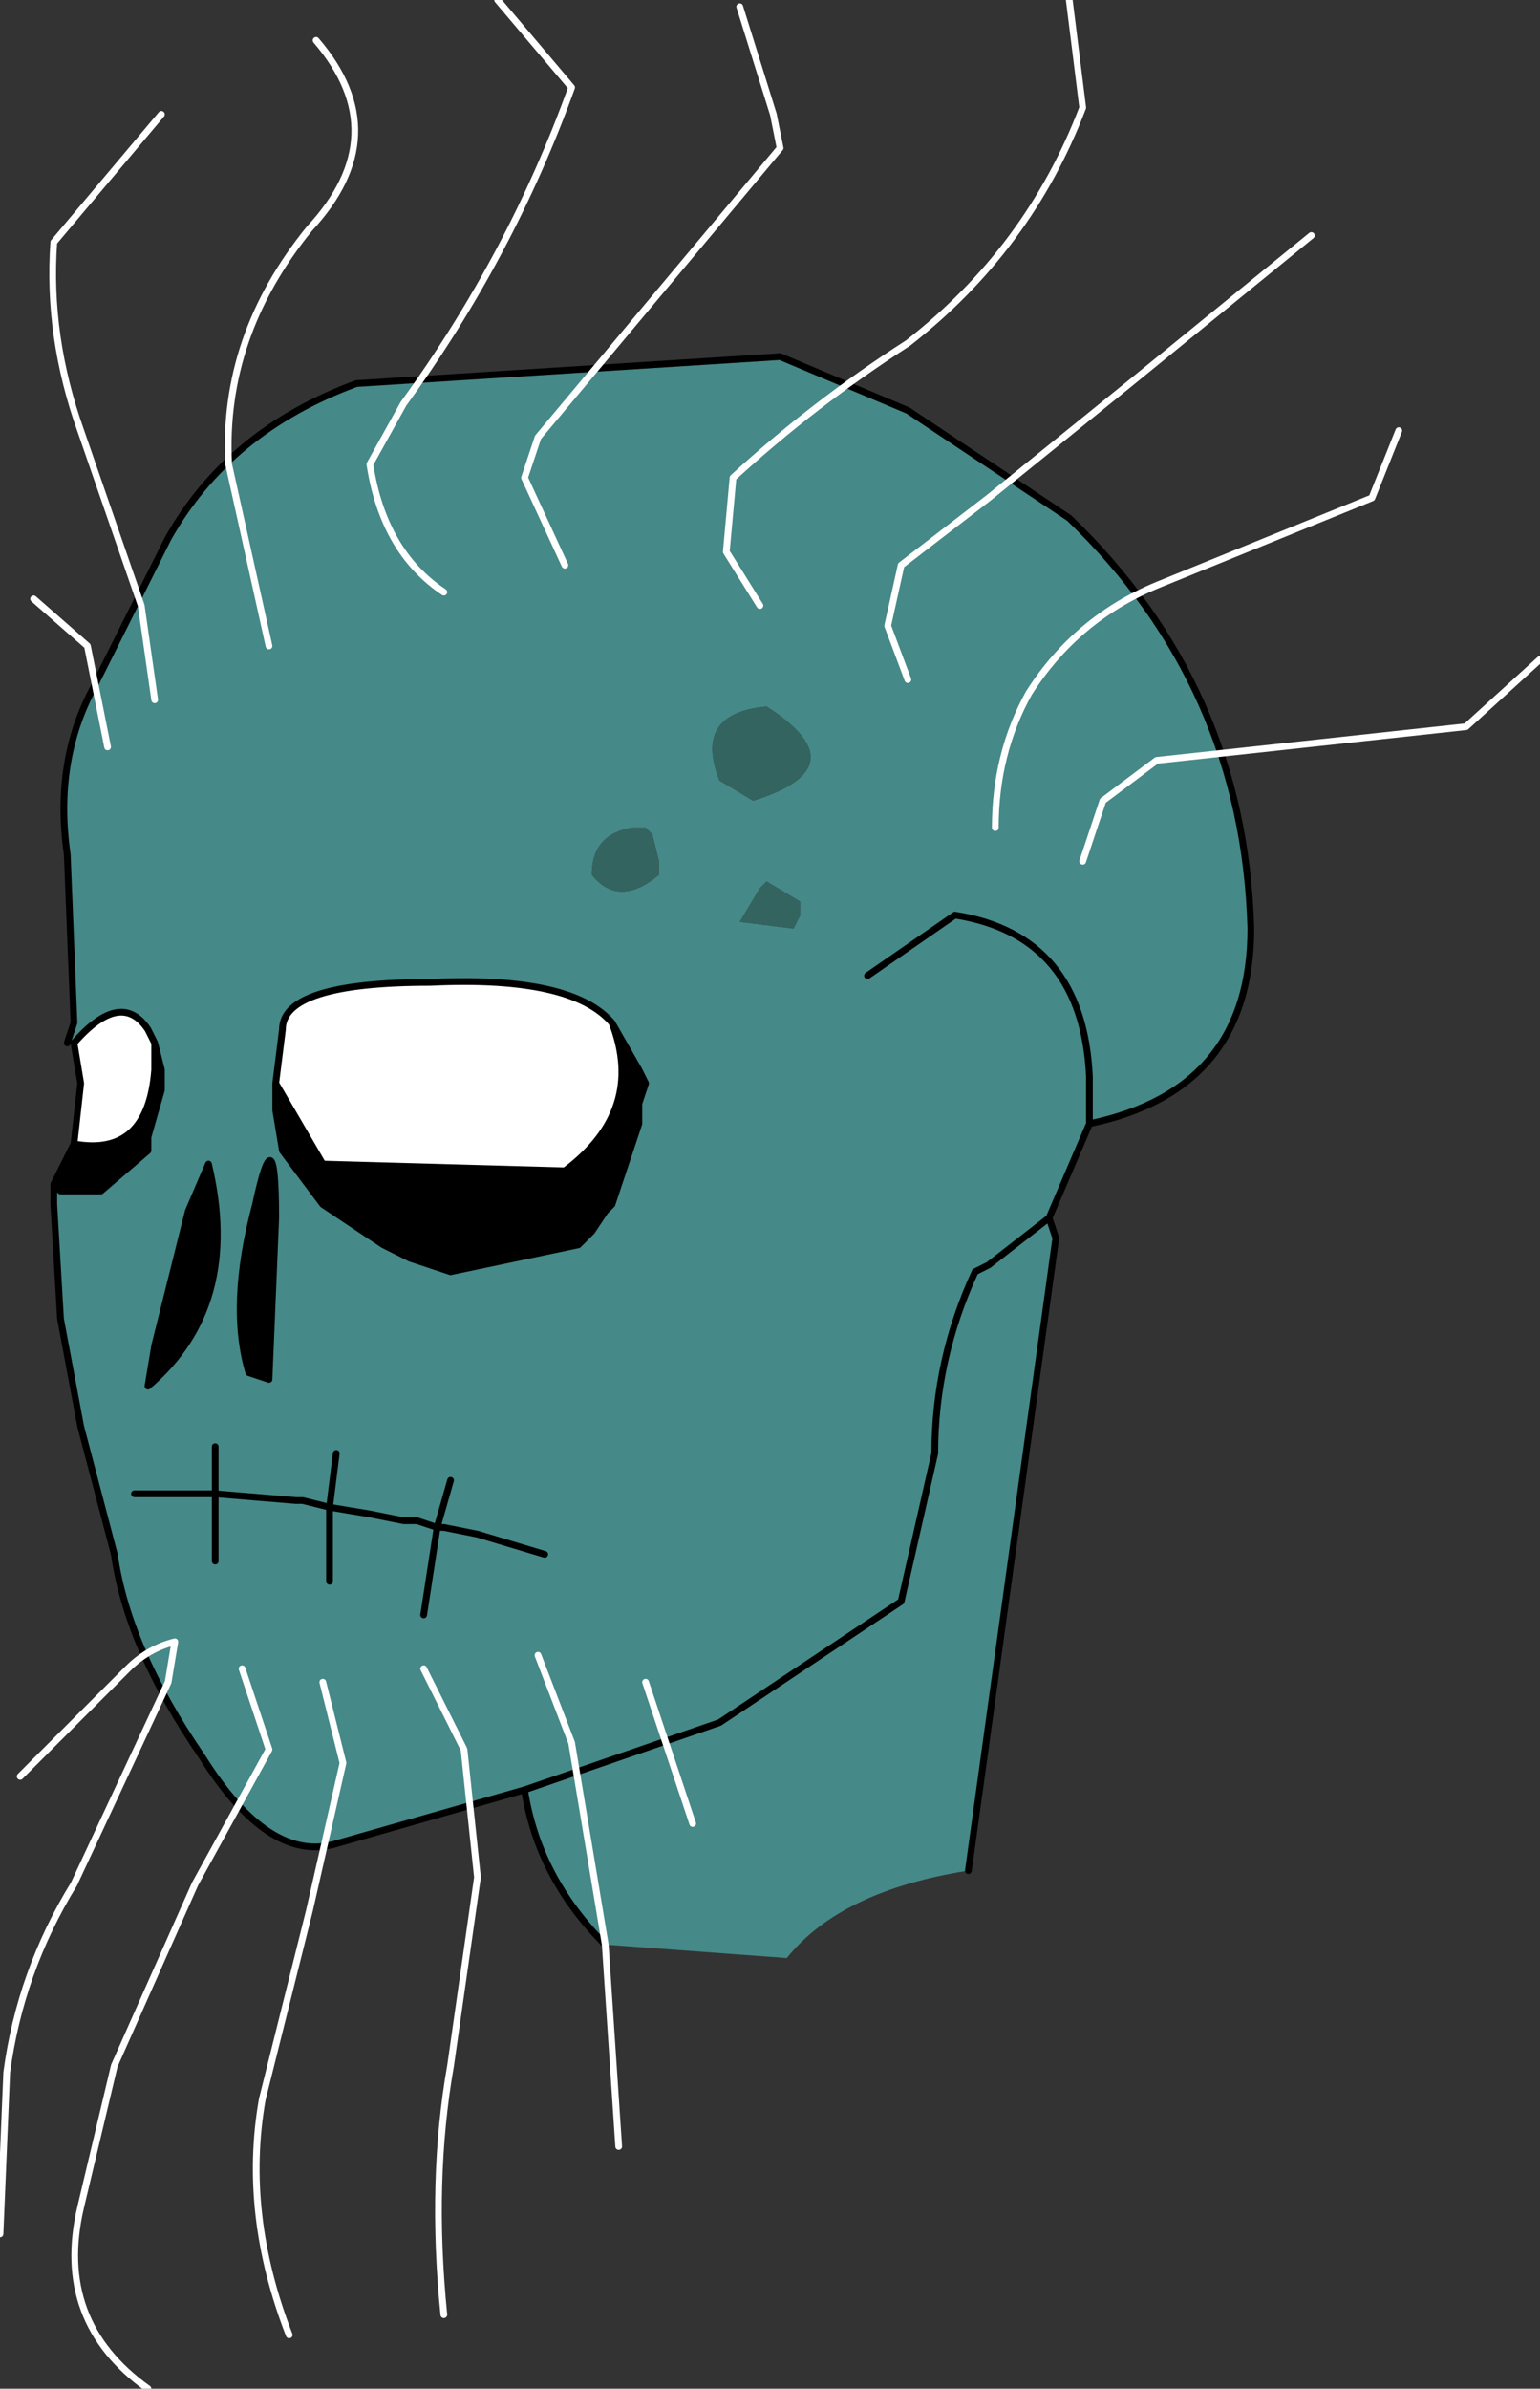 <?xml version="1.0" encoding="UTF-8" standalone="no"?>
<svg xmlns:xlink="http://www.w3.org/1999/xlink" height="17.75px" width="11.45px" xmlns="http://www.w3.org/2000/svg">
  <rect width="100%" height="100%" fill="#333333" stroke="none"/>
  <g transform="matrix(1.0, 0.0, 0.0, 1.0, -0.35, 2.5)">
    <path d="M0.9 5.25 Q1.25 4.85 1.45 5.15 L1.5 5.25 1.5 5.45 Q1.45 6.1 0.9 6.0 L0.95 5.55 0.9 5.25 M2.4 5.55 L2.45 5.15 Q2.45 4.8 3.55 4.8 4.6 4.75 4.9 5.1 5.15 5.75 4.55 6.2 L2.75 6.15 2.4 5.55" fill="#ffffff" fill-rule="evenodd" stroke="none"/>
    <path d="M1.5 5.25 L1.55 5.45 1.55 5.6 1.45 5.95 1.45 6.05 1.1 6.35 0.8 6.35 0.75 6.3 0.9 6.0 Q1.45 6.1 1.5 5.45 L1.5 5.25 M4.9 5.1 L5.1 5.45 5.15 5.55 5.1 5.7 5.1 5.75 5.1 5.85 4.9 6.45 4.85 6.5 4.75 6.65 4.65 6.75 3.7 6.95 3.4 6.85 3.2 6.75 2.9 6.55 2.75 6.45 2.45 6.05 2.4 5.75 2.4 5.55 2.75 6.15 4.55 6.2 Q5.15 5.75 4.9 5.1 M2.2 7.7 Q2.05 7.2 2.25 6.45 2.4 5.75 2.4 6.55 L2.35 7.75 2.2 7.7 M1.5 7.5 L1.75 6.5 1.9 6.15 Q2.15 7.2 1.45 7.8 L1.5 7.5" fill="#000000" fill-rule="evenodd" stroke="none"/>
    <path d="M0.85 5.25 L0.9 5.1 0.85 3.85 Q0.75 3.15 1.05 2.6 L1.6 1.5 Q2.05 0.7 3.0 0.35 L6.15 0.15 7.1 0.55 8.3 1.35 Q9.6 2.6 9.65 4.4 9.65 5.6 8.45 5.85 L8.15 6.55 7.7 6.9 7.6 6.95 Q7.3 7.6 7.3 8.3 L7.05 9.4 5.7 10.3 4.25 10.8 5.7 10.3 7.05 9.4 7.3 8.3 Q7.3 7.6 7.6 6.95 L7.7 6.9 8.15 6.55 8.2 6.7 7.55 11.4 Q6.6 11.55 6.2 12.05 L4.85 11.95 Q4.35 11.45 4.25 10.8 L2.85 11.2 Q2.35 11.35 1.85 10.55 1.3 9.75 1.2 9.05 L0.95 8.1 0.8 7.3 0.75 6.45 0.75 6.3 0.8 6.35 1.1 6.35 1.45 6.05 1.45 5.95 1.55 5.6 1.55 5.45 1.5 5.25 1.45 5.15 Q1.25 4.85 0.9 5.25 L0.85 5.25 M6.8 4.75 L7.45 4.3 Q8.4 4.45 8.45 5.5 L8.45 5.85 8.45 5.5 Q8.4 4.45 7.45 4.3 L6.8 4.75 M6.3 4.2 L6.05 4.05 6.0 4.1 5.85 4.35 6.25 4.4 6.3 4.3 6.3 4.2 M5.2 3.7 L5.15 3.65 5.05 3.65 Q4.75 3.7 4.75 4.0 4.95 4.25 5.25 4.0 L5.25 3.9 5.2 3.7 M5.7 3.3 L5.95 3.45 Q6.75 3.2 6.05 2.75 5.5 2.8 5.7 3.3 M2.4 5.55 L2.4 5.75 2.45 6.05 2.75 6.45 2.9 6.55 3.2 6.75 3.4 6.85 3.7 6.95 4.65 6.75 4.75 6.65 4.85 6.5 4.9 6.45 5.1 5.85 5.1 5.75 5.1 5.7 5.15 5.55 5.1 5.45 4.9 5.1 Q4.6 4.75 3.55 4.8 2.45 4.8 2.45 5.15 L2.4 5.55 M2.8 8.7 L2.6 8.65 2.55 8.65 1.95 8.6 2.55 8.65 2.6 8.65 2.8 8.7 2.85 8.3 2.8 8.7 3.1 8.75 3.35 8.8 3.4 8.8 3.45 8.8 3.6 8.85 3.45 8.8 3.4 8.8 3.35 8.8 3.1 8.75 2.8 8.7 2.8 9.25 2.8 8.7 M3.7 8.5 L3.6 8.85 3.7 8.5 M4.4 9.05 L3.9 8.9 3.65 8.85 3.6 8.85 3.65 8.85 3.9 8.9 4.4 9.05 M1.5 7.5 L1.45 7.8 Q2.15 7.2 1.9 6.15 L1.75 6.5 1.5 7.5 M2.2 7.7 L2.35 7.75 2.4 6.55 Q2.4 5.75 2.25 6.45 2.05 7.2 2.2 7.7 M1.95 8.6 L1.95 9.1 1.95 8.6 1.35 8.6 1.95 8.6 1.95 8.25 1.95 8.6 M3.5 9.5 L3.6 8.85 3.5 9.5" fill="#458988" fill-rule="evenodd" stroke="none"/>
    <path d="M5.7 3.3 Q5.5 2.8 6.05 2.75 6.75 3.2 5.95 3.45 L5.7 3.3 M5.2 3.7 L5.25 3.9 5.25 4.0 Q4.95 4.25 4.75 4.0 4.75 3.7 5.05 3.65 L5.15 3.65 5.2 3.7 M6.3 4.2 L6.3 4.3 6.25 4.4 5.85 4.35 6.0 4.1 6.05 4.05 6.3 4.2" fill="#336460" fill-rule="evenodd" stroke="none"/>
    <path d="M8.45 5.85 Q9.65 5.6 9.65 4.4 9.6 2.6 8.3 1.35 L7.1 0.55 6.15 0.15 3.0 0.35 Q2.05 0.7 1.6 1.5 L1.05 2.6 Q0.75 3.15 0.85 3.85 L0.9 5.1 0.85 5.25 M0.9 5.25 Q1.25 4.85 1.45 5.15 L1.5 5.25 1.55 5.45 1.55 5.6 1.45 5.95 1.45 6.05 1.1 6.35 0.8 6.35 0.75 6.3 0.75 6.45 0.8 7.3 0.95 8.1 1.2 9.05 Q1.3 9.75 1.85 10.55 2.35 11.35 2.85 11.2 L4.25 10.8 5.7 10.3 7.05 9.4 7.3 8.3 Q7.3 7.6 7.6 6.95 L7.7 6.9 8.15 6.55 8.45 5.85 8.45 5.5 Q8.4 4.45 7.45 4.3 L6.8 4.75 M4.9 5.1 L5.1 5.45 5.15 5.55 5.1 5.7 5.1 5.75 5.1 5.85 4.9 6.45 4.85 6.5 4.75 6.65 4.65 6.75 3.7 6.95 3.4 6.85 3.2 6.75 2.9 6.55 2.75 6.45 2.45 6.05 2.4 5.75 2.4 5.55 2.45 5.15 Q2.45 4.8 3.55 4.8 4.6 4.75 4.9 5.1 5.15 5.75 4.55 6.2 L2.75 6.15 2.4 5.55 M0.9 5.25 L0.95 5.55 0.9 6.0 Q1.45 6.1 1.5 5.45 L1.5 5.25 M1.95 8.6 L2.55 8.65 2.6 8.65 2.8 8.7 3.1 8.75 3.35 8.8 3.4 8.8 3.45 8.8 3.6 8.85 3.65 8.85 3.9 8.9 4.4 9.05 M1.5 7.5 L1.45 7.8 Q2.15 7.2 1.9 6.15 L1.75 6.5 1.5 7.5 M2.2 7.7 L2.35 7.75 2.4 6.55 Q2.4 5.75 2.25 6.45 2.05 7.2 2.2 7.7 M1.95 8.6 L1.35 8.6 M4.25 10.8 Q4.35 11.45 4.85 11.95 M7.55 11.4 L8.2 6.7 8.15 6.55 M0.9 6.0 L0.75 6.3" fill="none" stroke="#000000" stroke-linecap="round" stroke-linejoin="round" stroke-width="0.05"/>
    <path d="M2.8 8.7 L2.85 8.3 M3.6 8.85 L3.7 8.5 M2.8 8.7 L2.8 9.25 M1.95 9.1 L1.95 8.6 1.95 8.25 M3.6 8.85 L3.5 9.5" fill="none" stroke="#000000" stroke-linecap="round" stroke-linejoin="round" stroke-width="0.05"/>
    <path d="M1.55 -1.65 L0.75 -0.7 Q0.7 0.0 0.95 0.7 L1.4 2.0 1.5 2.7 M4.05 -2.5 L4.6 -1.85 Q4.15 -0.6 3.35 0.5 L3.1 0.95 Q3.2 1.6 3.65 1.9 M2.7 -2.2 Q3.3 -1.5 2.65 -0.8 2.0 0.0 2.05 0.95 L2.25 1.85 2.35 2.3 M5.85 -2.45 L6.1 -1.65 6.15 -1.4 4.35 0.75 4.25 1.05 4.55 1.7 M8.3 -2.5 L8.4 -1.7 Q8.0 -0.65 7.1 0.05 6.4 0.5 5.8 1.05 L5.75 1.6 6.0 2.0 M11.8 2.4 L11.25 2.9 8.95 3.15 8.55 3.45 8.4 3.9 M10.75 0.7 L10.55 1.2 8.95 1.85 Q8.35 2.1 8.0 2.65 7.75 3.1 7.75 3.65 M10.1 -0.75 L8.75 0.35 7.7 1.2 7.05 1.7 6.95 2.15 7.1 2.55 M0.6 1.95 L1.0 2.3 1.15 3.05 M0.35 14.1 L0.4 12.9 Q0.5 12.15 0.9 11.5 L1.6 10.0 1.65 9.7 Q1.45 9.75 1.3 9.9 L0.5 10.7 M1.45 15.25 Q0.75 14.75 0.95 13.9 L1.2 12.85 1.8 11.5 2.35 10.5 2.15 9.9 M4.95 13.45 L4.85 11.95 4.6 10.45 4.35 9.8 M2.5 14.85 Q2.15 13.95 2.3 13.1 L2.65 11.7 2.9 10.6 2.75 10.0 M3.65 14.7 Q3.55 13.7 3.7 12.85 L3.9 11.45 3.8 10.5 3.5 9.9 M5.5 11.05 L5.15 10.0" fill="none" stroke="#ffffff" stroke-linecap="round" stroke-linejoin="round" stroke-width="0.05"/>
  </g>
</svg>
